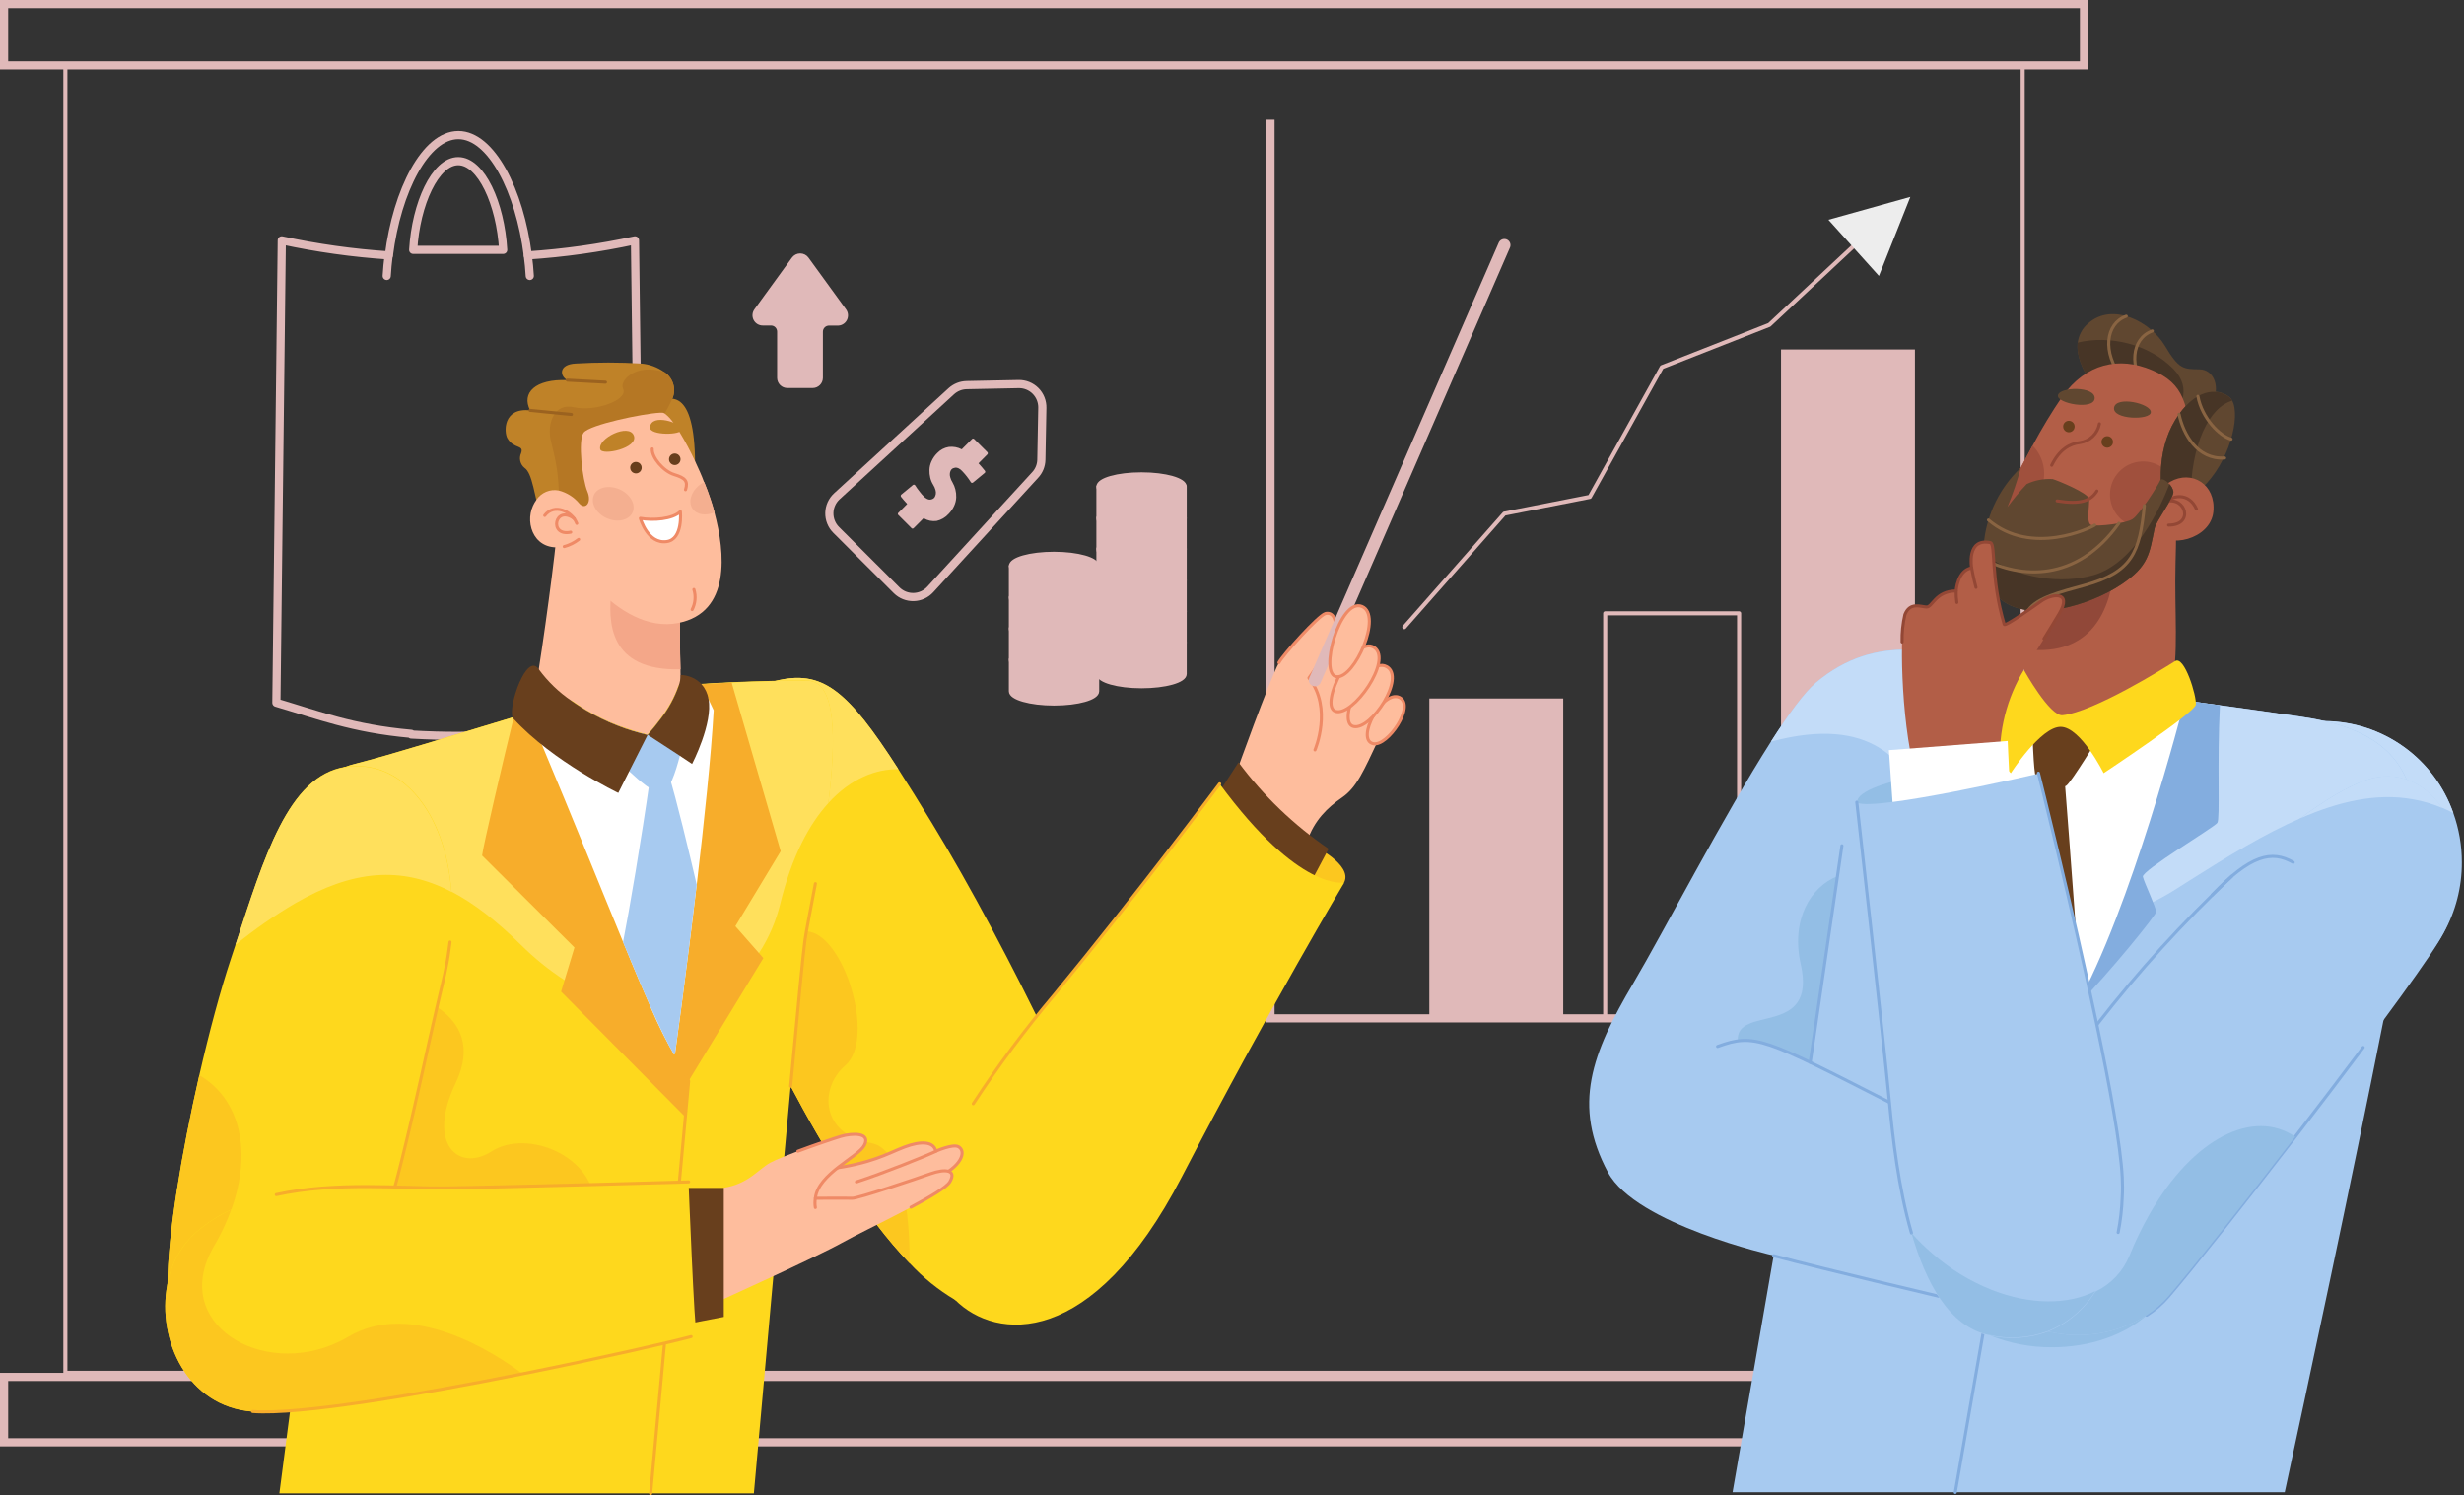 <svg width="603" height="366" viewBox="0 0 603 366" fill="none" xmlns="http://www.w3.org/2000/svg">
<rect x="0" y="0" width="603" height="366" fill="#333333" stroke="none"/>
<g clip-path="url(#clip0_106_3706)">
<path d="M382.56 170.95H349.79V249.25H382.56V170.95Z" fill="#E0B9B9"/>
<path d="M468.63 85.53H435.86V249.24H468.63V85.53Z" fill="#E0B9B9"/>
<path d="M482.82 249.24H310.92V29.29" stroke="#E0B9B9" stroke-width="2" stroke-miterlimit="10"/>
<path d="M425.6 150.11H392.83V249.24H425.6V150.11Z" stroke="#E0B9B9" stroke-linecap="round" stroke-linejoin="round"/>
<path d="M129.65 67.53C129.55 65.84 129.39 64.16 129.17 62.53M95.11 62.53C94.9 64.18 94.74 65.86 94.64 67.53" stroke="#E0B9B9" stroke-width="2" stroke-linecap="round" stroke-linejoin="round"/>
<path d="M155.39 58.83C146.753 60.703 137.989 61.933 129.17 62.51C127.17 46.68 120.23 33.06 112.17 33.06C104.11 33.06 97.17 46.68 95.17 62.51C86.355 61.932 77.594 60.702 68.96 58.83L67.64 171.99C77.64 174.92 86.28 178.34 100.64 179.6V179.77C104.84 180.01 108.64 180.11 112.22 180.1C115.8 180.09 119.6 180.01 123.81 179.77V179.6C138.15 178.34 146.81 174.92 156.81 171.99L155.39 58.83ZM112.14 39.44C117.77 39.44 122.49 49.9 123.14 61.15H101.12C101.79 49.9 106.52 39.44 112.14 39.44Z" stroke="#E0B9B9" stroke-width="2" stroke-linecap="round" stroke-linejoin="round"/>
<path d="M495 16H16V336H495V16Z" stroke="#E0B9B9" stroke-linecap="round" stroke-linejoin="round"/>
<path d="M510 337H1V353H510V337Z" stroke="#E0B9B9" stroke-width="2" stroke-miterlimit="10"/>
<path d="M510 1H1V16H510V1Z" stroke="#E0B9B9" stroke-width="2" stroke-miterlimit="10"/>
<path d="M343.67 153.49L368.15 125.71L389.06 121.61L406.69 89.86L433 79.51L459.64 54.59" stroke="#E0B9B9" stroke-linecap="round" stroke-linejoin="round"/>
<path d="M467.51 48.19L447.46 53.79L459.82 67.53L467.51 48.19Z" fill="#EDEDED"/>
<path d="M206.61 75.97L197.46 63.37C197.275 63.11 197.031 62.898 196.747 62.752C196.463 62.605 196.149 62.529 195.83 62.529C195.511 62.529 195.196 62.605 194.913 62.752C194.629 62.898 194.385 63.11 194.2 63.37L185.05 75.97C184.825 76.269 184.689 76.625 184.657 76.998C184.625 77.371 184.698 77.745 184.868 78.078C185.037 78.411 185.297 78.69 185.618 78.883C185.938 79.076 186.306 79.176 186.68 79.17H188.68C189.21 79.17 189.719 79.381 190.094 79.756C190.469 80.131 190.68 80.64 190.68 81.17V92.47C190.68 93 190.891 93.509 191.266 93.884C191.641 94.259 192.15 94.47 192.68 94.47H198.88C199.41 94.47 199.919 94.259 200.294 93.884C200.669 93.509 200.88 93 200.88 92.47V81.19C200.88 80.66 201.091 80.151 201.466 79.776C201.841 79.401 202.35 79.19 202.88 79.19H204.88C205.266 79.219 205.652 79.135 205.991 78.949C206.33 78.763 206.608 78.483 206.791 78.142C206.974 77.801 207.055 77.415 207.023 77.029C206.99 76.644 206.847 76.276 206.61 75.97Z" fill="#E0B9B9" stroke="#E0B9B9" stroke-miterlimit="10"/>
<path d="M219.44 144.48L204.63 129.7C204.085 129.156 203.657 128.507 203.369 127.793C203.082 127.078 202.942 126.313 202.958 125.544C202.974 124.774 203.145 124.015 203.462 123.314C203.778 122.612 204.233 121.981 204.8 121.46L232.8 95.76C233.827 94.822 235.16 94.289 236.55 94.26L249.26 94C250.028 93.984 250.791 94.123 251.504 94.409C252.217 94.695 252.865 95.122 253.408 95.665C253.952 96.207 254.38 96.854 254.667 97.567C254.955 98.279 255.095 99.042 255.08 99.81L254.84 112.53C254.81 113.923 254.265 115.256 253.31 116.27L227.66 144.27C227.142 144.836 226.514 145.292 225.816 145.61C225.117 145.928 224.362 146.102 223.595 146.122C222.827 146.142 222.064 146.006 221.35 145.724C220.636 145.442 219.987 145.019 219.44 144.48Z" stroke="#E0B9B9" stroke-width="2" stroke-linecap="round" stroke-linejoin="round"/>
<path d="M232.11 125.82C231.342 126.663 230.333 127.25 229.22 127.5C228.108 127.648 226.979 127.412 226.02 126.83L223.58 129.27C223.546 129.305 223.506 129.333 223.461 129.352C223.417 129.37 223.369 129.38 223.32 129.38C223.273 129.38 223.227 129.37 223.184 129.351C223.14 129.332 223.102 129.305 223.07 129.27L219.83 126.03C219.795 125.998 219.768 125.96 219.749 125.916C219.73 125.873 219.72 125.827 219.72 125.78C219.72 125.733 219.73 125.687 219.749 125.644C219.768 125.601 219.795 125.562 219.83 125.53L222.01 123.34C221.43 122.71 220.92 122.12 220.49 121.57C220.44 121.493 220.419 121.401 220.43 121.31C220.438 121.215 220.481 121.126 220.55 121.06L223.41 118.7C223.449 118.665 223.495 118.64 223.546 118.626C223.596 118.612 223.649 118.61 223.7 118.62C223.806 118.64 223.899 118.701 223.96 118.79C224.11 119.04 224.27 119.28 224.44 119.52C224.61 119.76 224.85 120.08 225.15 120.45C225.414 120.805 225.705 121.139 226.02 121.45C226.274 121.736 226.584 121.967 226.93 122.13C227.169 122.257 227.442 122.306 227.71 122.27C227.897 122.242 228.078 122.189 228.25 122.11C228.367 122.052 228.474 121.978 228.57 121.89C228.67 121.789 228.752 121.67 228.81 121.54C228.901 121.345 228.968 121.141 229.01 120.93C229.063 120.596 229.039 120.254 228.94 119.93C228.819 119.473 228.627 119.037 228.37 118.64C228.045 118.115 227.805 117.541 227.66 116.94C227.506 116.305 227.439 115.653 227.46 115C227.483 114.273 227.653 113.559 227.96 112.9C228.296 112.153 228.767 111.475 229.35 110.9C230.099 110.101 231.09 109.571 232.17 109.39C233.268 109.257 234.38 109.459 235.36 109.97L237.87 107.45C237.904 107.415 237.944 107.387 237.989 107.368C238.033 107.35 238.082 107.34 238.13 107.34C238.178 107.336 238.226 107.343 238.271 107.36C238.317 107.378 238.357 107.405 238.39 107.44L241.63 110.67C241.7 110.743 241.739 110.839 241.739 110.94C241.739 111.041 241.7 111.137 241.63 111.21L239.46 113.39C240.01 114 240.54 114.61 241.04 115.24C241.091 115.317 241.116 115.408 241.11 115.5C241.107 115.547 241.094 115.593 241.072 115.635C241.049 115.676 241.018 115.712 240.98 115.74L238.12 118.1C238.079 118.132 238.033 118.154 237.983 118.166C237.933 118.179 237.881 118.18 237.83 118.17C237.781 118.168 237.733 118.153 237.69 118.126C237.648 118.1 237.614 118.063 237.59 118.02C236.969 117.032 236.249 116.111 235.44 115.27C235.192 114.989 234.889 114.761 234.55 114.6C234.304 114.473 234.025 114.424 233.75 114.46C233.564 114.487 233.383 114.538 233.21 114.61C233.088 114.668 232.976 114.745 232.88 114.84C232.784 114.939 232.706 115.054 232.65 115.18C232.559 115.374 232.495 115.579 232.46 115.79C232.413 116.125 232.44 116.467 232.54 116.79C232.661 117.247 232.853 117.683 233.11 118.08C233.416 118.613 233.649 119.185 233.8 119.78C233.963 120.417 234.034 121.073 234.01 121.73C233.98 122.454 233.807 123.164 233.5 123.82C233.16 124.564 232.689 125.242 232.11 125.82Z" fill="#E0B9B9"/>
<path d="M268.81 157.14V164.95C268.81 166.59 273.53 167.95 279.36 167.95C285.19 167.95 289.92 166.62 289.92 164.95V157.14H268.81Z" fill="#E0B9B9" stroke="#E0B9B9" stroke-linecap="round" stroke-linejoin="round"/>
<path d="M268.81 149.53V157.34C268.81 158.98 273.53 160.34 279.36 160.34C285.19 160.34 289.92 159.01 289.92 157.34V149.53H268.81Z" fill="#E0B9B9" stroke="#E0B9B9" stroke-linecap="round" stroke-linejoin="round"/>
<path d="M268.81 141.92V149.73C268.81 151.37 273.53 152.73 279.36 152.73C285.19 152.73 289.92 151.4 289.92 149.73V141.92H268.81Z" fill="#E0B9B9" stroke="#E0B9B9" stroke-linecap="round" stroke-linejoin="round"/>
<path d="M268.81 134.27V142.08C268.81 143.72 273.53 145.08 279.36 145.08C285.19 145.08 289.92 143.75 289.92 142.08V134.27H268.81Z" fill="#E0B9B9" stroke="#E0B9B9" stroke-linecap="round" stroke-linejoin="round"/>
<path d="M268.81 126.71V134.52C268.81 136.16 273.53 137.52 279.36 137.52C285.19 137.52 289.92 136.19 289.92 134.52V126.71H268.81Z" fill="#E0B9B9" stroke="#E0B9B9" stroke-linecap="round" stroke-linejoin="round"/>
<path d="M268.81 119.1V126.91C268.81 128.55 273.53 129.91 279.36 129.91C285.19 129.91 289.92 128.58 289.92 126.91V119.1H268.81Z" fill="#E0B9B9" stroke="#E0B9B9" stroke-linecap="round" stroke-linejoin="round"/>
<path d="M289.92 119.1C289.92 120.74 285.19 122.1 279.36 122.1C273.53 122.1 268.81 120.77 268.81 119.1C268.81 117.43 273.53 116.1 279.36 116.1C285.19 116.1 289.92 117.46 289.92 119.1Z" fill="#E0B9B9" stroke="#E0B9B9" stroke-linecap="round" stroke-linejoin="round"/>
<path d="M247.39 161.37V169.18C247.39 170.82 252.12 172.18 257.94 172.18C263.76 172.18 268.5 170.85 268.5 169.18V161.37H247.39Z" fill="#E0B9B9" stroke="#E0B9B9" stroke-linecap="round" stroke-linejoin="round"/>
<path d="M247.39 153.76V161.57C247.39 163.21 252.12 164.57 257.94 164.57C263.76 164.57 268.5 163.24 268.5 161.57V153.76H247.39Z" fill="#E0B9B9" stroke="#E0B9B9" stroke-linecap="round" stroke-linejoin="round"/>
<path d="M247.39 146.15V153.96C247.39 155.6 252.12 156.96 257.94 156.96C263.76 156.96 268.5 155.63 268.5 153.96V146.15H247.39Z" fill="#E0B9B9" stroke="#E0B9B9" stroke-linecap="round" stroke-linejoin="round"/>
<path d="M247.39 138.54V146.35C247.39 147.99 252.12 149.35 257.94 149.35C263.76 149.35 268.5 148.02 268.5 146.35V138.54H247.39Z" fill="#E0B9B9" stroke="#E0B9B9" stroke-linecap="round" stroke-linejoin="round"/>
<path d="M268.5 138.54C268.5 140.19 263.77 141.54 257.94 141.54C252.11 141.54 247.39 140.21 247.39 138.54C247.39 136.87 252.12 135.54 257.94 135.54C263.76 135.54 268.5 136.9 268.5 138.54Z" fill="#E0B9B9" stroke="#E0B9B9" stroke-linecap="round" stroke-linejoin="round"/>
<path d="M602.47 211.05C602.497 217.118 600.957 223.091 598 228.39C594.939 233.832 590.442 238.329 585 241.39C580.12 244.152 574.607 245.602 569 245.6C562.054 245.539 555.298 243.325 549.664 239.263C544.029 235.201 539.793 229.491 537.54 222.92C536.693 220.53 536.107 218.056 535.79 215.54C535.606 214.05 535.512 212.551 535.51 211.05C535.51 191.98 550.51 176.51 569 176.51C575.91 176.576 582.631 178.771 588.248 182.795C593.866 186.82 598.105 192.478 600.39 199C601.774 202.866 602.477 206.943 602.47 211.05Z" fill="#A7CAF0"/>
<path d="M600.39 199C599.496 198.52 598.578 198.086 597.64 197.7C595.33 196.719 592.914 196.007 590.44 195.58C581.6 194.01 572.5 196.08 562.96 200.23C554.3 203.99 545.28 209.47 535.77 215.5C535.586 214.01 535.492 212.511 535.49 211.01C535.49 191.94 550.49 176.47 568.98 176.47C575.898 176.535 582.628 178.733 588.249 182.766C593.871 186.798 598.111 192.468 600.39 199Z" fill="#C3DCF8"/>
<path d="M590.87 207C590.34 212.49 588.07 225.23 584.93 241.39C584.42 244.04 583.93 246.78 583.32 249.59C575.58 288.71 564.07 342.32 559.13 365.23H424L434.06 307.29C434.06 307.29 400.35 299.71 393.52 286.95C384.71 270.49 389.52 257.88 399.72 240.62C407.12 228.06 421.9 199.51 433.41 181.5C437.73 174.73 441.59 169.5 444.41 167.07C459.32 154.52 474.71 159.41 488.84 163.07C488.84 163.07 488.84 166.07 489 170.94C489.09 174.89 489.22 180.08 489.4 185.94C489.71 196.25 490.18 208.66 490.85 220.1C490.97 222.1 491.09 224.1 491.22 226.1C492.22 240.57 493.5 252.44 495.28 254.78C495.73 255.37 496.41 255.21 497.28 254.43C499.81 252.11 503.94 244.37 508.54 234.48C509.93 231.48 511.35 228.35 512.79 225.09C520.61 207.33 528.79 186.48 532.56 176.83C533.75 173.77 534.49 171.83 534.62 171.48C534.618 171.46 534.618 171.44 534.62 171.42L537.36 171.79L543.26 172.6C548.39 173.3 555.41 174.28 563.26 175.43C565.26 175.72 567.13 176.06 568.99 176.5C577.84 178.56 585.4 182.5 588.94 190.74C589.611 192.307 590.117 193.939 590.45 195.61C591.159 199.364 591.301 203.204 590.87 207Z" fill="#A7CAF0"/>
<path d="M590.44 195.62C581.6 194.05 572.5 196.12 562.96 200.27C554.3 204.03 545.28 209.51 535.77 215.54L532.77 217.45C525.54 222.06 518.86 224.4 512.77 225.1C523.07 201.72 534 173 534.61 171.49C534.608 171.47 534.608 171.45 534.61 171.43L543.25 172.61C548.38 173.31 555.4 174.29 563.25 175.44C565.25 175.73 567.12 176.07 568.98 176.51C577.83 178.57 585.39 182.51 588.93 190.75C589.601 192.317 590.107 193.949 590.44 195.62Z" fill="#C3DCF8"/>
<path d="M434.06 307.33C447.33 310.87 474.57 317.28 474.57 317.28" stroke="#83ADDF" stroke-width="0.75" stroke-linecap="round" stroke-linejoin="round"/>
<path d="M449.67 214.45L443 260C433.56 255.46 429.38 254.19 425.28 254.76C424.63 245.81 444.76 254.06 440.69 236C438.21 225 443.19 217 449.67 214.45Z" fill="#93BEE5"/>
<path d="M443 260L449.67 214.45L450.76 206.99" stroke="#83ADDF" stroke-width="0.75" stroke-linecap="round" stroke-linejoin="round"/>
<path d="M420.34 256.12C429.43 252.8 431.7 254.12 462.56 269.87" stroke="#83ADDF" stroke-width="0.75" stroke-linecap="round" stroke-linejoin="round"/>
<path d="M488.84 163.11C488.84 163.11 489.33 194.11 490.84 220.11C480.35 213.78 473.43 203.11 470.55 196.52C466.29 186.81 458.21 174.86 433.39 181.52C437.71 174.75 441.57 169.52 444.39 167.09C459.32 154.56 474.71 159.45 488.84 163.11Z" fill="#C3DCF8"/>
<path d="M542.63 201.4C541.81 202.54 524.08 213.11 524.41 214.58C524.74 216.05 527.66 222.06 527.66 223.2C527.66 223.92 516.76 237.49 507.94 246.56C502.85 251.82 498.45 255.56 497.27 254.44C494.56 251.86 518.6 189.75 526.34 170L534.63 171.43L543.27 172.61C542.53 186.87 543.35 200.4 542.63 201.4Z" fill="#83ADDF"/>
<path d="M534.63 171.43C534.628 171.45 534.628 171.47 534.63 171.49C534.12 173.49 521.52 222.56 507.96 246.56C503.72 254.08 499.39 259.14 495.3 259.56C477.89 261.21 488.86 163.15 488.86 163.15C495.32 164.6 515.02 168.07 526.36 170.04L534.63 171.43Z" fill="white"/>
<path d="M531.36 167.11C529.45 172.8 512.17 185.23 501.57 179.24C495.46 175.78 494.34 169.42 495.94 158.91C496.71 153.76 498.15 147.61 499.94 140.32C500.85 136.67 501.86 132.74 502.94 128.51C505.51 118.33 511.5 111.97 522.4 113.86C533.3 115.75 532.71 126.38 532.4 137.86C532.09 149.34 533.27 161.43 531.36 167.11Z" fill="#B25E47"/>
<path d="M517.45 138.5C516.63 149.17 511.93 160.77 495.94 158.91C496.71 153.76 498.15 147.61 499.94 140.32L517.45 138.5Z" fill="#914839"/>
<path d="M497.27 177.1C497.72 187.5 497.83 190.75 498.84 191.3C499.85 191.85 504.43 193.09 505.66 192.3C506.89 191.51 513.92 179.92 513.92 179.92C513.92 179.92 505.55 174.19 497.27 177.1Z" fill="#683F1D"/>
<path d="M505 187.37C506.45 205.42 509.51 248.37 509.95 251.71C510.39 255.05 496.7 269.18 495.32 267.43C493.94 265.68 486.95 252.79 486.95 248.97C486.95 245.15 499.61 186.64 499.61 186.64L505 187.37Z" fill="#683F1D"/>
<path d="M504.75 175.05C512.41 174.26 530 163.29 532.29 161.81C534.58 160.33 537.63 170.47 537.37 172.47C537.11 174.47 514.81 189.23 514.81 189.23C514.81 189.23 509.27 178.02 504.36 177.89C499.45 177.76 492.1 189.23 492.1 189.23C482.78 180.84 488.98 166.4 495.36 164.08C495.36 164.08 501.65 175.37 504.75 175.05Z" fill="#FED81D"/>
<path d="M485.34 326.07L478.5 365.27" stroke="#83ADDF" stroke-width="0.75" stroke-linecap="round" stroke-linejoin="round"/>
<path d="M541.74 97.85C540.497 99.706 538.804 101.217 536.82 102.242C534.835 103.267 532.623 103.772 530.39 103.71C522.39 103.58 514.71 97.24 514.71 97.24C514.71 97.24 507.71 90.14 508.47 83.84C508.703 82.033 509.597 80.376 510.98 79.19C516.98 73.79 526.34 78.82 529.79 84.6C533.24 90.38 534.28 90.34 538.24 90.39C541.68 90.43 543.19 94.35 541.74 97.85Z" fill="#604730"/>
<path d="M530.39 103.71C522.39 103.58 514.71 97.24 514.71 97.24C514.71 97.24 507.71 90.14 508.47 83.84C516.32 81.98 525.87 84.18 531.88 90.3C536.67 95.18 533.64 100.33 530.39 103.71Z" fill="#473526"/>
<path d="M519.22 92.39C514.44 86.24 515.28 79.22 520.35 77.39" stroke="#896442" stroke-width="0.75" stroke-linecap="round" stroke-linejoin="round"/>
<path d="M525.59 96C520.81 89.86 521.65 82.83 526.72 81" stroke="#896442" stroke-width="0.75" stroke-linecap="round" stroke-linejoin="round"/>
<path d="M536.46 110.93C535.22 113.678 533.818 116.349 532.26 118.93C530.143 122.539 527.713 125.955 525 129.14C520 134.92 513.48 139.99 505.89 140.64C487.67 142.2 488.52 129.33 489.1 125.43C489.1 125.34 489.1 125.26 489.1 125.18C489.1 125.1 493.05 117.05 497.44 109.04C499.64 104.911 502.063 100.905 504.7 97.04C510.55 88.88 518.62 87.2 526.6 90.57C534.58 93.94 535.48 98.78 536.46 110.93Z" fill="#B25E47"/>
<path d="M532.26 119C530.139 122.585 527.71 125.978 525 129.14H524.48C522.968 129.142 521.485 128.721 520.2 127.925C518.914 127.128 517.878 125.988 517.207 124.632C516.536 123.277 516.258 121.761 516.405 120.256C516.551 118.75 517.116 117.316 518.036 116.116C518.955 114.915 520.192 113.996 521.607 113.462C523.022 112.928 524.558 112.801 526.041 113.094C527.525 113.388 528.896 114.092 530 115.125C531.105 116.158 531.898 117.479 532.29 118.94L532.26 119Z" fill="#A0503D"/>
<path d="M500.26 115.86C500.26 118.428 499.24 120.891 497.425 122.708C495.61 124.525 493.148 125.547 490.58 125.55C490.074 125.551 489.569 125.51 489.07 125.43C489.07 125.34 489.07 125.26 489.07 125.18C489.07 125.1 493.02 117.05 497.41 109.04C499.226 110.846 500.252 113.299 500.26 115.86Z" fill="#A0503D"/>
<path d="M538.83 119.49L536.1 122C531.64 126.2 530.68 127.24 530.68 127.24C528.19 121 527.61 110.52 532.32 102.79C537.03 95.06 542.63 94.79 545.58 97.18C545.872 97.415 546.108 97.712 546.27 98.05C548.4 102 545.51 113.29 538.83 119.49Z" fill="#604730"/>
<path d="M546.27 98.08C540.77 99.6 536.13 108.61 536.1 122.03C531.64 126.23 530.68 127.27 530.68 127.27C528.19 121.03 527.61 110.55 532.32 102.82C537.03 95.09 542.63 94.82 545.58 97.21C545.872 97.445 546.108 97.742 546.27 98.08Z" fill="#473526"/>
<path d="M527.15 130C530.45 134.59 540.98 132 541.66 125.27C542.34 118.54 536.37 114.9 531.08 117.93C525.79 120.96 526.16 128.63 527.15 130Z" fill="#B25E47"/>
<path d="M537.88 97C538.88 102.39 543.25 106.74 546 107.48" stroke="#896442" stroke-width="0.75" stroke-linecap="round" stroke-linejoin="round"/>
<path d="M533.27 101.39C534.27 106.19 537.73 112.54 544.42 112.09" stroke="#896442" stroke-width="0.75" stroke-linecap="round" stroke-linejoin="round"/>
<path d="M504.9 104.39C504.9 104.669 504.983 104.941 505.138 105.173C505.292 105.405 505.513 105.586 505.77 105.693C506.028 105.799 506.311 105.827 506.585 105.773C506.858 105.718 507.11 105.584 507.307 105.387C507.504 105.19 507.638 104.939 507.693 104.665C507.747 104.392 507.719 104.108 507.613 103.85C507.506 103.593 507.325 103.373 507.093 103.218C506.861 103.063 506.589 102.98 506.31 102.98C505.936 102.98 505.577 103.129 505.313 103.393C505.048 103.657 504.9 104.016 504.9 104.39Z" fill="#683F1D"/>
<path d="M515.69 109.57C516.469 109.57 517.1 108.939 517.1 108.16C517.1 107.381 516.469 106.75 515.69 106.75C514.911 106.75 514.28 107.381 514.28 108.16C514.28 108.939 514.911 109.57 515.69 109.57Z" fill="#683F1D"/>
<path d="M531.88 120.35C531.98 121.89 527.67 127.51 527.3 129.26C526.01 135.44 525.94 138.52 519.06 143.09C511.52 148.09 497.06 152.58 489.76 146.8C486.93 144.57 485.36 140.27 485.36 135.24C485.436 131.341 486.287 127.496 487.865 123.93C489.443 120.364 491.715 117.148 494.55 114.47C493.657 117.745 492.561 120.961 491.27 124.1C492.727 122.132 494.3 120.252 495.98 118.47C497.965 117.54 500.152 117.124 502.34 117.26C503.59 117.6 510.92 120.64 511.21 122.03C511.5 123.42 510.34 128.2 511.88 128.54C513.42 128.88 520.17 128.15 521.88 127.05C523.59 125.95 528.2 118.71 528.63 117.6C528.9 116.91 530.04 117.54 530.89 118.49C531.405 118.992 531.751 119.642 531.88 120.35Z" fill="#604730"/>
<path d="M537.53 124.59C535.82 120.59 531.44 120.71 529.05 123.91" stroke="#934735" stroke-width="0.75" stroke-linecap="round" stroke-linejoin="round"/>
<path d="M530.2 122.72C534.92 121.55 537 128.53 530.7 128.52" stroke="#934735" stroke-width="0.75" stroke-linecap="round" stroke-linejoin="round"/>
<path d="M503.62 96.76C503.27 98.76 512.5 100.47 512.62 97.48C512.74 94.49 504 94.63 503.62 96.76Z" fill="#604730"/>
<path d="M526.36 100.9C526.29 102.9 516.91 102.74 517.36 99.78C517.81 96.82 526.44 98.75 526.36 100.9Z" fill="#604730"/>
<path d="M503.43 122.59C509.15 123.51 511.68 122.59 513.17 120.17" stroke="#934735" stroke-width="0.75" stroke-linecap="round" stroke-linejoin="round"/>
<path d="M502.1 113.87C504 110 506.52 108.6 509.01 108.32C510.189 108.156 511.286 107.623 512.143 106.796C513 105.97 513.573 104.893 513.78 103.72" stroke="#934735" stroke-width="0.75" stroke-linecap="round" stroke-linejoin="round"/>
<path d="M531.88 120.35C531.98 121.89 527.67 127.51 527.3 129.26C526.01 135.44 525.94 138.52 519.06 143.09C511.52 148.09 497.06 152.58 489.76 146.8C486.93 144.57 485.36 140.27 485.36 135.24C493.36 142.1 505.09 142.83 512.29 140.77C522.45 137.85 528.66 124.34 530.91 118.49C531.417 118.995 531.756 119.645 531.88 120.35Z" fill="#473526"/>
<path d="M486.62 127.27C497.19 136.27 511.75 129.15 512.62 128.52" stroke="#896442" stroke-width="0.75" stroke-linecap="round" stroke-linejoin="round"/>
<path d="M485.42 136.84C494.22 141.46 508.13 142.74 518.54 128.07" stroke="#896442" stroke-width="0.75" stroke-linecap="round" stroke-linejoin="round"/>
<path d="M496.36 149.37C498.53 146.25 504.23 144.89 510.21 143.23C521.85 139.98 523.64 135.16 524.77 123.75" stroke="#896442" stroke-width="0.75" stroke-linecap="round" stroke-linejoin="round"/>
<path d="M531.57 309.37C531.566 311.506 531.095 313.615 530.19 315.55C529.039 317.977 527.394 320.136 525.36 321.89C519.98 326.67 511.6 329.74 502.18 329.74C496.891 329.781 491.648 328.761 486.76 326.74C482.159 324.924 478.194 321.794 475.36 317.74C473.7 315.266 472.803 312.359 472.78 309.38C472.78 308.524 472.86 307.671 473.02 306.83C474.23 300.06 480.24 294.32 488.63 291.3C492.981 289.759 497.565 288.981 502.18 289C508.21 288.955 514.166 290.325 519.57 293C521.893 294.156 524.036 295.645 525.93 297.42C529.48 300.74 531.57 304.88 531.57 309.37Z" fill="#A7CAF0"/>
<path d="M530.19 315.55C529.039 317.977 527.394 320.136 525.36 321.89C519.98 326.67 511.6 329.74 502.18 329.74C496.891 329.781 491.648 328.761 486.76 326.74C482.159 324.924 478.194 321.794 475.36 317.74C496.34 323.21 519 318.6 530.19 315.55Z" fill="#93BEE5"/>
<path d="M596.64 230.71C592.12 238.11 576.79 258.63 561.7 278.22C548.97 294.73 536.41 310.57 530.65 317.3C529.117 319.076 527.335 320.622 525.36 321.89C521.811 324.138 517.846 325.651 513.701 326.338C509.556 327.025 505.315 326.873 501.23 325.89C495.39 324.42 490.33 321.07 487.57 315.76C486.374 313.431 485.647 310.889 485.43 308.28C484.99 303.52 486.18 297.73 488.63 291.28C493.26 279.14 502.35 264.73 513.28 250.63C514.62 248.9 516 247.17 517.39 245.45C519.53 242.783 521.723 240.17 523.97 237.61C524.75 236.7 525.53 235.81 526.33 234.91C526.95 234.21 527.57 233.51 528.2 232.82L530.35 230.45L530.47 230.32L532.66 227.97C534.15 226.38 535.66 224.81 537.15 223.28L539.15 221.28C539.88 220.54 540.62 219.8 541.36 219.08C541.391 219.044 541.424 219.011 541.46 218.98C543.02 217.44 544.577 215.947 546.13 214.5L546.34 214.31C551.602 209.343 557.134 204.669 562.91 200.31C569.01 195.79 574.52 192.52 578.98 190.95C586.5 188.31 593.38 191.51 597.59 197.78C603 205.69 604.05 218.59 596.64 230.71Z" fill="#A7CAF0"/>
<path d="M578.32 256.37C573.14 263.28 567.41 270.82 561.7 278.22C548.97 294.73 536.41 310.57 530.65 317.3C529.117 319.076 527.335 320.622 525.36 321.89" stroke="#83ADDF" stroke-width="0.75" stroke-linecap="round" stroke-linejoin="round"/>
<path d="M488.63 291.29C493.26 279.15 502.35 264.74 513.28 250.64C523.298 237.75 534.297 225.654 546.18 214.46" stroke="#83ADDF" stroke-width="0.75" stroke-linecap="round" stroke-linejoin="round"/>
<path d="M561.2 211.06C555.94 208.06 550.76 209.18 541.37 219.06" stroke="#83ADDF" stroke-width="0.75" stroke-linecap="round" stroke-linejoin="round"/>
<path d="M597.64 197.74C595.329 196.759 592.913 196.047 590.44 195.62C581.6 194.05 572.5 196.12 562.96 200.27C569.06 195.75 574.57 192.48 579.03 190.91C586.55 188.27 593.43 191.47 597.64 197.74Z" fill="#C3DCF8"/>
<path d="M561.7 278.22C548.97 294.73 536.41 310.57 530.65 317.3C529.117 319.076 527.335 320.622 525.36 321.89C521.811 324.138 517.846 325.651 513.701 326.338C509.556 327.025 505.315 326.873 501.23 325.89C495.39 324.42 490.33 321.07 487.57 315.76C496.95 319.41 506.27 319.42 512.93 316.06C516.639 314.263 519.554 311.162 521.12 307.35C522.509 303.918 524.116 300.578 525.93 297.35C536.77 278.27 551.59 271.31 561.7 278.22Z" fill="#93BEE5"/>
<path d="M454.56 196.34C454.08 193.65 463.11 190.78 470.13 189.98L471.45 201.85C471.45 201.85 456.22 205.68 454.56 196.34Z" fill="#93BEE5"/>
<path d="M468.67 189.23C465.02 175.6 464.93 153.54 466.18 150.42C467.43 147.3 469.95 148.47 471.45 148.56C472.95 148.65 473.65 144.64 478.72 144.64C478.72 144.64 479 139.58 482.51 139C482.51 139 481.17 131.63 487.08 132.81C488.42 133.08 487.08 141.26 490.48 152.81C490.67 153.46 497.83 148.33 499.48 147.16C502.13 145.25 507.26 144.62 503.92 150.23C501.92 153.64 498.59 159.03 496.27 162.41C491.661 169.317 489.271 177.467 489.42 185.77L468.67 189.23Z" fill="#B25E47"/>
<path d="M465.49 157.12C465.44 154.867 465.672 152.616 466.18 150.42C467.42 147.31 469.95 148.47 471.45 148.56C472.95 148.65 473.65 144.64 478.72 144.64C478.72 144.64 479 139.58 482.51 139C482.51 139 481.17 131.63 487.08 132.81C488.42 133.08 487.08 141.26 490.48 152.81C490.67 153.46 497.83 148.33 499.48 147.16C502.13 145.25 507.26 144.62 503.92 150.23C502.92 151.93 501.57 154.13 500.2 156.33" stroke="#934735" stroke-width="0.75" stroke-linecap="round" stroke-linejoin="round"/>
<path d="M478.72 144.64C478.699 145.58 478.756 146.52 478.89 147.45" stroke="#934735" stroke-width="0.75" stroke-linecap="round" stroke-linejoin="round"/>
<path d="M482.51 139C482.94 141.47 483.57 143.76 483.57 143.76" stroke="#934735" stroke-width="0.75" stroke-linecap="round" stroke-linejoin="round"/>
<path d="M462.25 183.6L463.84 206C463.84 206 492.97 201 492.53 200.35C492.09 199.7 491.33 181.35 491.33 181.35L462.25 183.6Z" fill="white"/>
<path d="M519.41 293C519.41 293.58 519.38 294.16 519.32 294.74C519.32 295.18 519.26 295.62 519.22 296.06C519.224 296.147 519.224 296.233 519.22 296.32C519.22 296.82 519.12 297.32 519.06 297.8C518.93 298.92 518.76 300.03 518.55 301.12C517.64 306.451 515.682 311.55 512.79 316.12C510.033 320.556 505.935 323.999 501.09 325.95C496.504 327.632 491.527 327.938 486.77 326.83H486.62C477.04 324.76 471.32 314.09 467.8 301.89C464.59 290.74 463.21 278.31 462.42 269.98C460.74 252.48 454.42 196.44 454.42 196.44C458.89 198.68 498.89 189.34 498.89 189.34C498.89 189.34 507.11 221.94 513.15 250.75C516.39 266.2 519.01 280.57 519.39 288.23C519.44 289.74 519.46 291.35 519.41 293Z" fill="#A7CAF0"/>
<path d="M467.78 301.78C464.57 290.63 463.19 278.2 462.4 269.87C460.72 252.37 454.4 196.33 454.4 196.33" stroke="#83ADDF" stroke-width="0.75" stroke-linecap="round" stroke-linejoin="round"/>
<path d="M498.86 189.23C498.86 189.23 507.08 221.83 513.12 250.64C516.36 266.09 518.98 280.46 519.36 288.12C519.44 289.74 519.46 291.35 519.36 292.95C519.263 295.872 518.929 298.782 518.36 301.65" stroke="#83ADDF" stroke-width="0.75" stroke-linecap="round" stroke-linejoin="round"/>
<path d="M512.77 316C510.013 320.436 505.915 323.879 501.07 325.83C496.484 327.512 491.507 327.818 486.75 326.71H486.6C477.02 324.64 471.3 313.97 467.78 301.77C469.358 303.55 471.055 305.22 472.86 306.77C477.16 310.56 482.082 313.577 487.41 315.69C496.79 319.39 506.11 319.4 512.77 316Z" fill="#93BEE5"/>
<path d="M233.75 318.16C229.62 315.711 225.865 312.68 222.6 309.16C211.7 297.91 201.23 280.53 193.49 265.83C188.17 255.73 184.15 246.89 182.16 242.16C182.05 241.91 181.94 241.64 181.83 241.36C181.55 240.67 181.24 239.9 180.93 239.07C174.26 221.65 160.52 174.18 189.53 166.71C201.18 163.71 207.29 168.71 219.86 188.28C222.31 192.09 225.01 196.45 228.04 201.41C246.67 231.92 270.9 282.23 273.17 296.01C275.44 309.79 252.39 328.53 233.75 318.16Z" fill="#FED81D"/>
<path d="M219.87 188.27C214.55 188.15 208.3 190.42 202.71 196.55C198.02 201.7 193.8 209.55 190.99 221.01C189.444 227.87 185.951 234.137 180.93 239.06C174.26 221.64 160.52 174.17 189.53 166.7C201.19 163.72 207.31 168.75 219.87 188.27Z" fill="#FFE05C"/>
<path d="M222.6 309.17C211.7 297.92 201.23 280.54 193.49 265.84C188.17 255.74 184.15 246.9 182.16 242.17C182.05 241.92 181.94 241.65 181.83 241.37L197.31 227.94C206.45 228.22 214.45 254.22 206.88 260.75C200.41 266.32 200.88 277.64 213.12 279.75C222.13 281.27 222.66 302.44 222.6 309.17Z" fill="#FCC71F"/>
<path d="M149.77 193.18C131.77 191.75 129.55 175.44 130.69 170.35C131.83 165.26 135.1 141.99 136.21 131.08C138.92 104.35 166.86 113.82 166.68 138.33C166.68 139.99 166.56 143.85 166.48 148.52C166.4 153.19 166.36 158.9 166.53 163.81C166.53 164.06 166.53 164.31 166.53 164.56C166.91 174.39 167.8 194.61 149.77 193.18Z" fill="#FEBD9D"/>
<path d="M166.53 163.81C148.93 164.23 148.64 152.33 149.72 143.87L166.48 148.52C166.4 153.27 166.36 158.9 166.53 163.81Z" fill="#F4A789"/>
<path d="M202.71 196.57C201.85 203.37 200.65 210.33 199.54 216.25C198.54 221.74 197.6 226.33 197.15 229.1C197.09 229.48 197.03 229.83 196.99 230.1C196.57 233.1 195.21 247.2 193.49 265.8C190.63 296.8 186.76 340.17 184.49 365.5H68.37C69.37 357.79 70.57 348.67 71.76 339.43C74.76 315.97 77.82 291.81 77.94 288.58C78.18 282.26 75.18 242.33 72.19 221.02C72.1 220.39 72.01 219.77 71.92 219.17C69.1 200.1 75.3 191.08 84.43 187.7C85.241 187.395 86.069 187.138 86.91 186.93C95.57 184.75 109.59 180.32 125.45 175.57C128.71 174.57 132.05 173.57 135.45 172.57C136.78 172.19 138.26 171.81 139.88 171.44C140.52 171.9 141.2 172.36 141.88 172.82L143.02 173.52C143.24 173.66 143.46 173.79 143.68 173.91C144.98 174.68 146.38 175.42 147.86 176.11C148.4 176.37 148.96 176.62 149.53 176.86C150.08 177.1 150.64 177.33 151.22 177.55H151.27C151.73 177.73 152.21 177.9 152.69 178.07H152.77L153.47 178.31L154.92 178.78C156.06 179.14 157.23 179.46 158.44 179.78C159.71 178.35 160.78 177.01 161.69 175.78L162.49 174.65L162.99 173.9C163.29 173.43 163.57 172.99 163.82 172.56C164.07 172.13 164.37 171.56 164.6 171.14C165.056 170.266 165.457 169.364 165.8 168.44L166.02 167.79C167.83 167.64 169.69 167.5 171.6 167.38C173.98 167.22 176.43 167.09 178.95 166.97C182.337 166.81 185.843 166.697 189.47 166.63C192.097 166.57 194.783 166.54 197.53 166.54C204.75 166.61 204.64 181.19 202.71 196.57Z" fill="#FED81D"/>
<path d="M199.55 216.27C198.39 222.51 197.35 227.6 196.99 230.15C196.57 233.15 195.21 247.25 193.49 265.85" stroke="#F7AD2B" stroke-width="0.75" stroke-linecap="round" stroke-linejoin="round"/>
<path d="M202.71 196.57C198.02 201.72 193.8 209.57 190.99 221.03C189.947 225.378 188.171 229.517 185.74 233.27C184.362 235.37 182.748 237.306 180.93 239.04C176.986 242.8 172.066 245.378 166.73 246.48C164.357 246.975 161.933 247.186 159.51 247.11C152.77 246.91 145.51 244.61 138.11 239.86C134.291 237.364 130.736 234.486 127.5 231.27C121.56 225.41 115.96 221.07 110.5 218.22C98.2 211.83 86.37 212.88 72.23 221.05C72.14 220.42 72.05 219.8 71.96 219.2C69.14 200.13 75.34 191.11 84.47 187.73C85.281 187.425 86.109 187.168 86.95 186.96C95.61 184.78 109.63 180.35 125.49 175.6C128.75 174.6 132.09 173.6 135.49 172.6C136.82 172.22 138.3 171.84 139.92 171.47C140.57 171.93 141.24 172.39 141.92 172.85C145.98 175.435 150.374 177.453 154.98 178.85C156.12 179.21 157.29 179.53 158.5 179.85C159.77 178.42 160.84 177.08 161.75 175.85C163.461 173.61 164.844 171.139 165.86 168.51C165.94 168.28 166.02 168.06 166.08 167.86C167.89 167.71 169.75 167.57 171.66 167.45C174.04 167.29 176.5 167.16 179.02 167.04C182.407 166.88 185.913 166.767 189.54 166.7C192.167 166.64 194.853 166.61 197.6 166.61C204.75 166.61 204.64 181.19 202.71 196.57Z" fill="#FFE05C"/>
<path d="M97.88 242.66C97.88 242.66 120.09 247.16 111.5 265.1C104.29 280.15 112.34 286.9 120.3 281.8C128.99 276.23 145.66 282.88 145.66 295.57C145.66 319.57 92.77 335.3 86.21 303.66C79.65 272.02 75.46 239.27 97.88 242.66Z" fill="#FCC71F"/>
<path d="M185.74 233.27L186.81 234.49L168.53 264.54L167.72 273.38L137.31 242.7L138.16 239.9L140.58 231.9L117.98 209.4C118.16 207.4 123.25 185.6 125.67 175.83L130.58 174.93L141.95 172.86C146.01 175.445 150.404 177.463 155.01 178.86C156.15 179.22 157.32 179.54 158.53 179.86C159.8 178.43 160.87 177.09 161.78 175.86C163.491 173.62 164.874 171.149 165.89 168.52L171.69 167.46C174.07 167.3 176.53 167.17 179.05 167.05L191.05 208.34L179.96 226.7L185.74 233.27Z" fill="#F7AD2B"/>
<path d="M174.66 173.84C174.03 184.96 172.31 201.24 170.5 216.55C169.16 227.91 167.76 238.73 166.73 246.55C165.73 253.79 165.13 258.41 165.13 258.41C163.04 254.779 161.163 251.03 159.51 247.18C157.51 242.61 155.13 237.06 152.51 230.62C147.13 217.62 140.44 200.91 132.22 181.32L130.57 175.01L141.94 172.94C146 175.525 150.394 177.543 155 178.94C156.14 179.3 157.31 179.62 158.52 179.94C159.79 178.51 160.86 177.17 161.77 175.94C163.481 173.7 164.865 171.229 165.88 168.6L171.68 167.54L174.66 173.84Z" fill="white"/>
<path d="M167.31 180.83C167.31 180.83 166.96 182.69 166.37 185.01C165.37 188.89 163.71 194.07 161.81 194.07C159.91 194.07 156.54 191.16 153.99 188.79C152.23 187.15 150.92 185.79 150.92 185.79L154.98 178.94C156.12 179.3 157.29 179.62 158.5 179.94C159.77 178.51 160.84 177.17 161.75 175.94L167.31 180.83Z" fill="#A7CAF0"/>
<path d="M170.5 216.55C167.91 238.46 165.13 258.38 165.13 258.38C162.13 253.45 157.98 243.93 152.47 230.59C153.95 223.11 156.97 205.41 159.09 190.42L163.62 189.42C165.56 195.66 168.62 208.48 170.5 216.55Z" fill="#A7CAF0"/>
<path d="M158.48 179.88L153.97 188.79L151.31 194.07C151.31 194.07 135.31 186.46 125.63 175.87C125.563 175.79 125.506 175.703 125.46 175.61C124.28 172.94 128.91 159.38 131.86 163.81C134.067 166.818 136.773 169.426 139.86 171.52C144.459 174.782 149.555 177.281 154.95 178.92C156.1 179.27 157.31 179.6 158.48 179.88Z" fill="#683F1D"/>
<path d="M169.37 186.97L166.37 184.97L158.5 179.84C159.77 178.41 160.84 177.07 161.75 175.84C163.613 173.423 165.075 170.722 166.08 167.84C166.387 166.992 166.559 166.101 166.59 165.2C168.511 165.246 170.336 166.047 171.67 167.43C172.566 168.459 173.161 169.715 173.39 171.06C174.53 177.04 169.37 186.97 169.37 186.97Z" fill="#683F1D"/>
<path d="M159.23 365.54L167.72 273.42L168.53 264.58L165.13 258.38" stroke="#F7AD2B" stroke-width="0.75" stroke-linecap="round" stroke-linejoin="round"/>
<path d="M333.53 164.12C330.53 160.12 327.77 158.56 325.25 158.35C325.49 157.81 325.72 157.25 325.95 156.67C327.95 151.61 326.05 149.67 324.33 150.18C322.61 150.69 313.97 160.27 312.98 162.18C310.33 167.34 302.98 187.86 302.32 189.77C303.82 201.96 319.91 205.87 319.91 205.87C321.6 200.79 324.86 197.66 328.45 195.18C332.04 192.7 333.73 188.67 337.45 180.77C340.12 175.21 339.78 172.59 333.53 164.12Z" fill="#FEBD9D"/>
<path d="M333.53 164.12C330.53 160.12 327.77 158.56 325.25 158.35C325.49 157.81 325.72 157.25 325.95 156.67C327.95 151.61 326.05 149.67 324.33 150.18C322.61 150.69 313.97 160.27 312.98 162.18" stroke="#EF8A66" stroke-width="0.75" stroke-linecap="round" stroke-linejoin="round"/>
<path d="M329.02 215.8C330.84 211.62 321.7 207.09 321.7 207.09L316.7 216.31C316.7 216.31 325.18 221.72 329.02 215.8Z" fill="#FCC71F"/>
<path d="M296.69 196.42C300.24 191.01 303.09 186.58 303.09 186.58C309.21 194.813 316.662 201.965 325.14 207.74L320.61 216.27C315.176 215.499 310.063 213.235 305.84 209.731C301.617 206.226 298.449 201.618 296.69 196.42Z" fill="#683F1D"/>
<path d="M233.76 318.16C243.76 328.16 267.29 330.27 289.15 288.16C311.01 246.05 328.99 215.98 328.99 215.98C328.99 215.98 318.07 218.49 298.48 191.85C298.48 191.85 278.32 218.85 257.96 243.55C234.5 272 215.92 300.27 233.76 318.16Z" fill="#FED81D"/>
<path d="M298.48 191.84C298.48 191.84 278.32 218.84 257.96 243.54C250.824 251.99 244.218 260.874 238.18 270.14" stroke="#F7AD2B" stroke-width="0.75" stroke-linecap="round" stroke-linejoin="round"/>
<path d="M321.8 183.54C321.8 183.54 326.19 173.35 320.33 165.92C320.33 165.92 324.54 160.04 325.25 158.35" stroke="#EF8A66" stroke-width="0.75" stroke-linecap="round" stroke-linejoin="round"/>
<path d="M321.8 166.48L368.15 59.99" stroke="#E0B9B9" stroke-width="3" stroke-linecap="round" stroke-linejoin="round"/>
<path d="M342.51 170.72C346.39 172.72 339.59 182.72 336.08 182.02C331.59 181.06 338.39 168.64 342.51 170.72Z" fill="#FEBD9D" stroke="#EF8A66" stroke-width="0.75" stroke-linecap="round" stroke-linejoin="round"/>
<path d="M339.31 163.14C344.11 165.65 335.59 178.79 331.25 177.81C326.91 176.83 334.21 160.47 339.31 163.14Z" fill="#FEBD9D" stroke="#EF8A66" stroke-width="0.75" stroke-linecap="round" stroke-linejoin="round"/>
<path d="M336.31 158.48C340.87 161.53 331.09 175.48 326.84 174.1C322.59 172.72 331.45 155.27 336.31 158.48Z" fill="#FEBD9D" stroke="#EF8A66" stroke-width="0.75" stroke-linecap="round" stroke-linejoin="round"/>
<path d="M333.31 148.43C338.38 150.52 331.54 166.09 327.11 165.62C322.68 165.15 327.89 146.2 333.31 148.43Z" fill="#FEBD9D" stroke="#EF8A66" stroke-width="0.75" stroke-linecap="round" stroke-linejoin="round"/>
<path d="M110.11 231.16C110 232.09 109.87 233.04 109.71 233.99C109.62 234.51 109.54 234.99 109.44 235.57C109.34 236.15 109.24 236.64 109.12 237.18C108.94 238.1 108.74 239.03 108.51 239.96C108.16 241.41 107.8 242.96 107.44 244.51C107.31 245.04 107.19 245.58 107.07 246.12C106.697 247.74 106.317 249.407 105.93 251.12C105.8 251.69 105.67 252.28 105.54 252.87C105.46 253.21 105.39 253.56 105.31 253.87C105.13 254.64 104.96 255.41 104.79 256.2C103.7 261.12 102.54 266.33 101.31 271.65C101.01 272.96 100.7 274.28 100.39 275.6C100.3 276 100.2 276.41 100.1 276.81L99.44 279.58C99.44 279.79 99.34 280.01 99.28 280.23C99.04 281.23 98.8 282.23 98.55 283.23C98.36 284.02 98.16 284.8 97.96 285.59C97.76 286.38 97.63 286.91 97.45 287.59C96.96 289.48 96.45 291.38 95.95 293.25L95.35 295.44C93.99 300.29 92.57 305 91.06 309.44C90.86 310.03 90.65 310.62 90.45 311.19C89.94 312.64 89.45 314.06 88.89 315.44C88.68 315.99 88.47 316.54 88.25 317.08C87.477 319.02 86.687 320.87 85.88 322.63C85.45 323.55 85.02 324.45 84.58 325.31C84.47 325.54 84.35 325.77 84.23 325.99C83.81 326.79 83.39 327.56 82.96 328.3C82.53 329.04 82.14 329.7 81.73 330.36V330.43C81.29 331.1 80.86 331.75 80.41 332.37C79.511 333.623 78.508 334.797 77.41 335.88C77.26 336.04 77.1 336.19 76.94 336.33C76.036 337.195 75.029 337.944 73.94 338.56L73.36 338.85H73.29C73.05 338.963 72.81 339.063 72.57 339.15C72.32 339.25 72.07 339.33 71.81 339.41C53.35 344.77 42.9 334.32 41.19 318.72C41.045 317.281 40.978 315.836 40.99 314.39C40.99 302.6 44.47 281.94 48.78 263.13C51.23 252.44 53.95 242.35 56.45 234.82L57.65 231.18C64.65 209.88 70.54 189.88 84.48 187.69C98.09 185.56 109.01 198.54 110.48 218.18C110.789 222.508 110.665 226.856 110.11 231.16Z" fill="#FED81D"/>
<path d="M71.76 339.47C72.018 339.397 72.272 339.31 72.52 339.21C72.76 339.123 73 339.023 73.24 338.91H73.31C73.509 338.825 73.703 338.729 73.89 338.62C74.979 338.004 75.986 337.255 76.89 336.39C77.05 336.25 77.2 336.1 77.36 335.94C78.458 334.857 79.461 333.683 80.36 332.43C80.81 331.82 81.25 331.17 81.68 330.49V330.42C82.1 329.76 82.51 329.08 82.91 328.36C83.343 327.62 83.763 326.85 84.17 326.05C84.29 325.83 84.41 325.6 84.52 325.37C84.96 324.51 85.39 323.61 85.82 322.69C86.633 320.93 87.423 319.08 88.19 317.14C88.41 316.6 88.62 316.05 88.83 315.5C89.36 314.12 89.83 312.7 90.39 311.25C90.59 310.67 90.8 310.09 91 309.5C92.51 305.06 93.93 300.35 95.29 295.5C95.49 294.78 95.69 294.05 95.89 293.31C96.4 291.44 96.89 289.54 97.39 287.65C97.57 286.98 97.73 286.32 97.9 285.65C98.07 284.98 98.3 284.08 98.49 283.29C98.74 282.29 98.98 281.29 99.22 280.29C99.28 280.07 99.33 279.85 99.38 279.64C99.6 278.71 99.83 277.79 100.04 276.87C100.14 276.47 100.24 276.06 100.33 275.66C100.64 274.34 100.95 273.02 101.25 271.71C102.48 266.39 103.64 261.18 104.73 256.26C104.91 255.48 105.08 254.7 105.25 253.93C105.33 253.58 105.4 253.23 105.48 252.93L105.87 251.18C106.257 249.447 106.637 247.78 107.01 246.18C107.13 245.64 107.25 245.1 107.38 244.57C107.74 242.99 108.1 241.47 108.45 240.02C108.68 239.09 108.88 238.16 109.06 237.24C109.18 236.7 109.29 236.16 109.38 235.63C109.47 235.1 109.57 234.57 109.65 234.05C109.81 233.05 109.94 232.15 110.05 231.22C110.05 231 110.11 230.78 110.13 230.56" stroke="#F7AD2B" stroke-width="0.75" stroke-linecap="round" stroke-linejoin="round"/>
<path d="M110.46 218.27C98.16 211.88 86.33 212.93 72.19 221.1C67.077 224.118 62.2 227.517 57.6 231.27C64.6 209.97 70.49 189.97 84.43 187.78C98.04 185.61 108.96 198.59 110.46 218.27Z" fill="#FFE05C"/>
<path d="M82.96 328.32C82.56 329.04 82.15 329.72 81.73 330.38V330.45C81.3 331.13 80.86 331.78 80.41 332.39C79.511 333.643 78.508 334.817 77.41 335.9C77.26 336.06 77.1 336.21 76.94 336.35C76.036 337.215 75.029 337.964 73.94 338.58L73.36 338.87H73.29C73.05 338.983 72.81 339.083 72.57 339.17C72.32 339.27 72.07 339.35 71.81 339.43C53.35 344.79 42.9 334.34 41.19 318.74C41.045 317.301 40.978 315.856 40.99 314.41C40.99 302.62 44.47 281.96 48.78 263.15C58.91 269.09 61.68 281.97 56.63 295.99C55.51 299.078 54.104 302.054 52.43 304.88C41.31 323.82 64.13 337.43 82.96 328.32Z" fill="#FCC71F"/>
<path d="M160.16 98.96C164.65 96.2 170.32 95.77 170.1 115.11L160.16 98.96Z" fill="#BF8228"/>
<path d="M164.56 97.53C163.231 100.499 161.491 103.266 159.39 105.75L160.61 127.88L136.61 128.68L132.87 128.81C130.68 121.06 130.35 115.81 128.33 114.48C127.822 114.056 127.467 113.477 127.323 112.831C127.178 112.185 127.251 111.51 127.53 110.91C128.28 108.79 125.8 109.98 124.2 107.32C123.31 105.84 123.05 99.69 129.74 100.44C127.55 96.16 130.94 92.73 138.85 93.03C137.04 92.16 136.54 89.18 140.93 88.97C146.239 88.655 151.561 88.655 156.87 88.97C158.934 89.141 160.913 89.875 162.59 91.09C163.618 91.765 164.378 92.778 164.738 93.954C165.098 95.13 165.035 96.395 164.56 97.53Z" fill="#BF8228"/>
<path d="M164.56 97.53C163.231 100.499 161.491 103.266 159.39 105.75L160.61 127.88L136.61 128.68C137.39 115.92 135.61 111.63 134.76 107.68C133.91 103.73 135.51 98.52 140.54 99.68C145.57 100.84 153.87 97.89 152.48 95.14C151.48 93.14 155.65 88.79 162.59 91.07C163.623 91.746 164.386 92.762 164.746 93.943C165.106 95.124 165.04 96.393 164.56 97.53Z" fill="#B57724"/>
<path d="M138.84 93.04L148.17 93.54" stroke="#9B621F" stroke-width="0.75" stroke-linecap="round" stroke-linejoin="round"/>
<path d="M129.73 100.44L139.84 101.44" stroke="#9B621F" stroke-width="0.75" stroke-linecap="round" stroke-linejoin="round"/>
<path d="M165.99 152.47C150.72 155.47 138.07 133.77 138.07 133.77C130.96 135.21 128.33 128.37 130.44 123.77C130.665 123.273 130.939 122.801 131.26 122.36C131.839 121.472 132.67 120.778 133.646 120.366C134.623 119.954 135.7 119.844 136.74 120.05C138.729 120.557 140.505 121.685 141.81 123.27C143.25 124.85 144.92 123.06 143.74 120.27C142.56 117.48 141.37 107.87 142.82 105.9C144.27 103.93 157.45 101.22 161.4 101.02C161.656 101.004 161.914 101.004 162.17 101.02C162.352 101.049 162.526 101.117 162.68 101.22C163.51 101.844 164.224 102.609 164.79 103.48C165.27 104.12 165.79 104.88 166.28 105.72C167.684 108.031 168.96 110.418 170.1 112.87C170.51 113.74 170.92 114.63 171.31 115.53C171.7 116.43 172.02 117.18 172.31 118.01C172.88 119.4 173.39 120.78 173.84 122.13C174.2 123.2 174.52 124.25 174.79 125.25C174.79 125.31 174.79 125.37 174.84 125.43C177.47 135.27 178.92 149.91 165.99 152.47Z" fill="#FEBD9D"/>
<path d="M156.71 126.86C159.85 127.41 164.58 127.08 166.5 125.21C166.5 125.21 167.22 131.99 163.16 132.55C158.46 133.2 156.71 126.86 156.71 126.86Z" fill="white" stroke="#EF8A66" stroke-width="0.75" stroke-linecap="round" stroke-linejoin="round"/>
<path d="M169.81 144.27C170.323 145.902 170.168 147.671 169.38 149.19" stroke="#EF8A66" stroke-width="0.75" stroke-linecap="round" stroke-linejoin="round"/>
<path d="M138.08 133.77C139.361 133.427 140.561 132.832 141.61 132.02" stroke="#EF8A66" stroke-width="0.75" stroke-linecap="round" stroke-linejoin="round"/>
<path d="M133.31 126.16C135.58 123.16 139.94 125.05 141.14 128.1" stroke="#EF8A66" stroke-width="0.75" stroke-linecap="round" stroke-linejoin="round"/>
<path d="M140.53 126.94C135.82 123.4 134.17 131.39 139.67 130.25" stroke="#EF8A66" stroke-width="0.75" stroke-linecap="round" stroke-linejoin="round"/>
<path d="M159.62 109.87C159.48 111.96 162.35 115.34 164.99 116.15C167.63 116.96 168.45 117.69 167.76 119.86" stroke="#EF8A66" stroke-width="0.75" stroke-linecap="round" stroke-linejoin="round"/>
<path d="M146.89 109.96C147.29 111.62 156.33 109.68 155.11 106.59C153.89 103.5 146.22 107.27 146.89 109.96Z" fill="#BF8228"/>
<path d="M159.07 104.61C158.95 106.61 166.9 106.55 166.87 105.06C166.84 103.57 159.31 100.98 159.07 104.61Z" fill="#BF8228"/>
<path d="M154.22 114.46C154.22 114.739 154.303 115.011 154.458 115.243C154.613 115.475 154.833 115.656 155.09 115.763C155.348 115.869 155.632 115.897 155.905 115.843C156.179 115.788 156.43 115.654 156.627 115.457C156.824 115.26 156.958 115.009 157.013 114.735C157.067 114.462 157.039 114.178 156.933 113.92C156.826 113.663 156.645 113.443 156.413 113.288C156.181 113.133 155.909 113.05 155.63 113.05C155.256 113.05 154.897 113.199 154.633 113.463C154.369 113.727 154.22 114.086 154.22 114.46Z" fill="#683F1D"/>
<path d="M165.13 113.82C165.909 113.82 166.54 113.189 166.54 112.41C166.54 111.631 165.909 111 165.13 111C164.351 111 163.72 111.631 163.72 112.41C163.72 113.189 164.351 113.82 165.13 113.82Z" fill="#683F1D"/>
<path d="M154.81 125.4C153.94 127.35 151.12 128 148.5 126.84C145.88 125.68 144.5 123.15 145.32 121.2C146.14 119.25 149.01 118.61 151.63 119.77C154.25 120.93 155.67 123.45 154.81 125.4Z" fill="#F4AF90"/>
<path d="M174.87 125.39C172.75 126.33 170.49 126.01 169.47 124.49C168.28 122.72 169.24 119.99 171.62 118.39C171.851 118.235 172.092 118.095 172.34 117.97C172.91 119.36 173.42 120.74 173.87 122.09C174.23 123.16 174.55 124.21 174.82 125.21C174.84 125.27 174.85 125.33 174.87 125.39Z" fill="#F4AF90"/>
<path d="M202.68 286.15C213.39 284.77 217.12 282.35 221.27 280.76C225.42 279.17 228.53 279.38 229.01 281.76C229.01 281.76 233.15 279.91 234.54 280.65C236.61 281.76 235.31 285.65 229.02 288.35C222.73 291.05 204.13 298.69 200.68 297.65C197.23 296.61 194.61 289.97 202.68 286.15Z" fill="#FEBD9D" stroke="#EF8A66" stroke-width="0.75" stroke-linecap="round" stroke-linejoin="round"/>
<path d="M175.41 318.7C175.41 318.7 199.97 307.58 206 304.2C212.03 300.82 230.63 292.27 232.43 289.27C234.23 286.27 231.3 285.98 227.7 287.27C224.1 288.56 209.9 293.33 208.54 293.27C207.18 293.21 199.54 293.27 199.54 293.27C200.16 287.27 210.1 283.16 211.54 280.27C213.14 277.16 208.61 277.27 205.75 278.12C202.89 278.97 191.32 283 188.46 284.59C185.6 286.18 183.05 289.82 177.09 290.71L175.41 318.7Z" fill="#FEBD9D"/>
<path d="M222.93 295.46C227.67 292.94 231.64 290.58 232.43 289.28C234.23 286.28 231.3 285.99 227.7 287.28C224.1 288.57 209.9 293.34 208.54 293.28C207.18 293.22 199.54 293.28 199.54 293.28C200.16 287.28 210.1 283.17 211.54 280.28C213.14 277.17 208.61 277.28 205.75 278.13C204.08 278.63 199.41 280.21 195.26 281.76" stroke="#EF8A66" stroke-width="0.75" stroke-linecap="round" stroke-linejoin="round"/>
<path d="M209.59 289.27C216.09 287.18 227.06 282.75 229.01 281.79" stroke="#EF8A66" stroke-width="0.75" stroke-linecap="round" stroke-linejoin="round"/>
<path d="M199.54 293.27C199.408 294.021 199.408 294.789 199.54 295.54" stroke="#EF8A66" stroke-width="0.75" stroke-linecap="round" stroke-linejoin="round"/>
<path d="M166.12 290.75H177.13V322.31L167.26 324.21L166.12 290.75Z" fill="#683F1D"/>
<path d="M170.5 326.67C170.77 326.93 151.03 331.6 127.93 336.23C102.62 341.3 73.28 346.33 61.82 345.46C45.82 344.25 38.4 327.89 40.94 314.46C41.752 309.566 44.173 305.083 47.82 301.72C50.453 299.416 53.403 297.503 56.58 296.04C60.099 294.419 63.789 293.198 67.58 292.4H67.68L68.94 292.14L70.61 291.83C71.31 291.71 72.01 291.6 72.72 291.5L73.17 291.44C73.6 291.37 74.02 291.32 74.45 291.27L75.83 291.11H75.89L77.22 290.98C77.68 290.93 78.15 290.89 78.61 290.86L79.99 290.76C80.92 290.69 81.84 290.64 82.76 290.61H83.76H84.34L86.98 290.55H88.21C89.27 290.55 90.32 290.55 91.35 290.55H93.16H93.26L96.7 290.63C98.7 290.63 100.64 290.73 102.46 290.78H104.46H108.58C123.87 290.6 168.5 289.31 168.5 289.31C168.5 289.31 169.94 326.12 170.5 326.67Z" fill="#FED81D"/>
<path d="M168.53 289.27C168.53 289.27 123.9 290.56 108.61 290.75C98.43 290.87 82.19 289.18 67.61 292.38" stroke="#F7AD2B" stroke-width="0.75" stroke-linecap="round" stroke-linejoin="round"/>
<path d="M127.93 336.27C102.62 341.34 73.28 346.37 61.82 345.5C45.82 344.29 38.4 327.93 40.94 314.5C41.752 309.606 44.173 305.123 47.82 301.76C50.453 299.456 53.403 297.543 56.58 296.08C55.46 299.168 54.054 302.144 52.38 304.97C41.29 323.88 64.13 337.49 82.96 328.38C83.716 328.027 84.454 327.637 85.17 327.21C100.71 317.95 120.85 330.96 127.93 336.27Z" fill="#FCC71F"/>
<path d="M169.14 327.13C164.3 328.44 147.3 332.35 127.93 336.23C102.62 341.3 73.28 346.33 61.82 345.46" stroke="#F7AD2B" stroke-width="0.75" stroke-linecap="round" stroke-linejoin="round"/>
</g>
<defs>
<clipPath id="clip0_106_3706">
<rect width="603" height="366" fill="white"/>
</clipPath>
</defs>
</svg>
